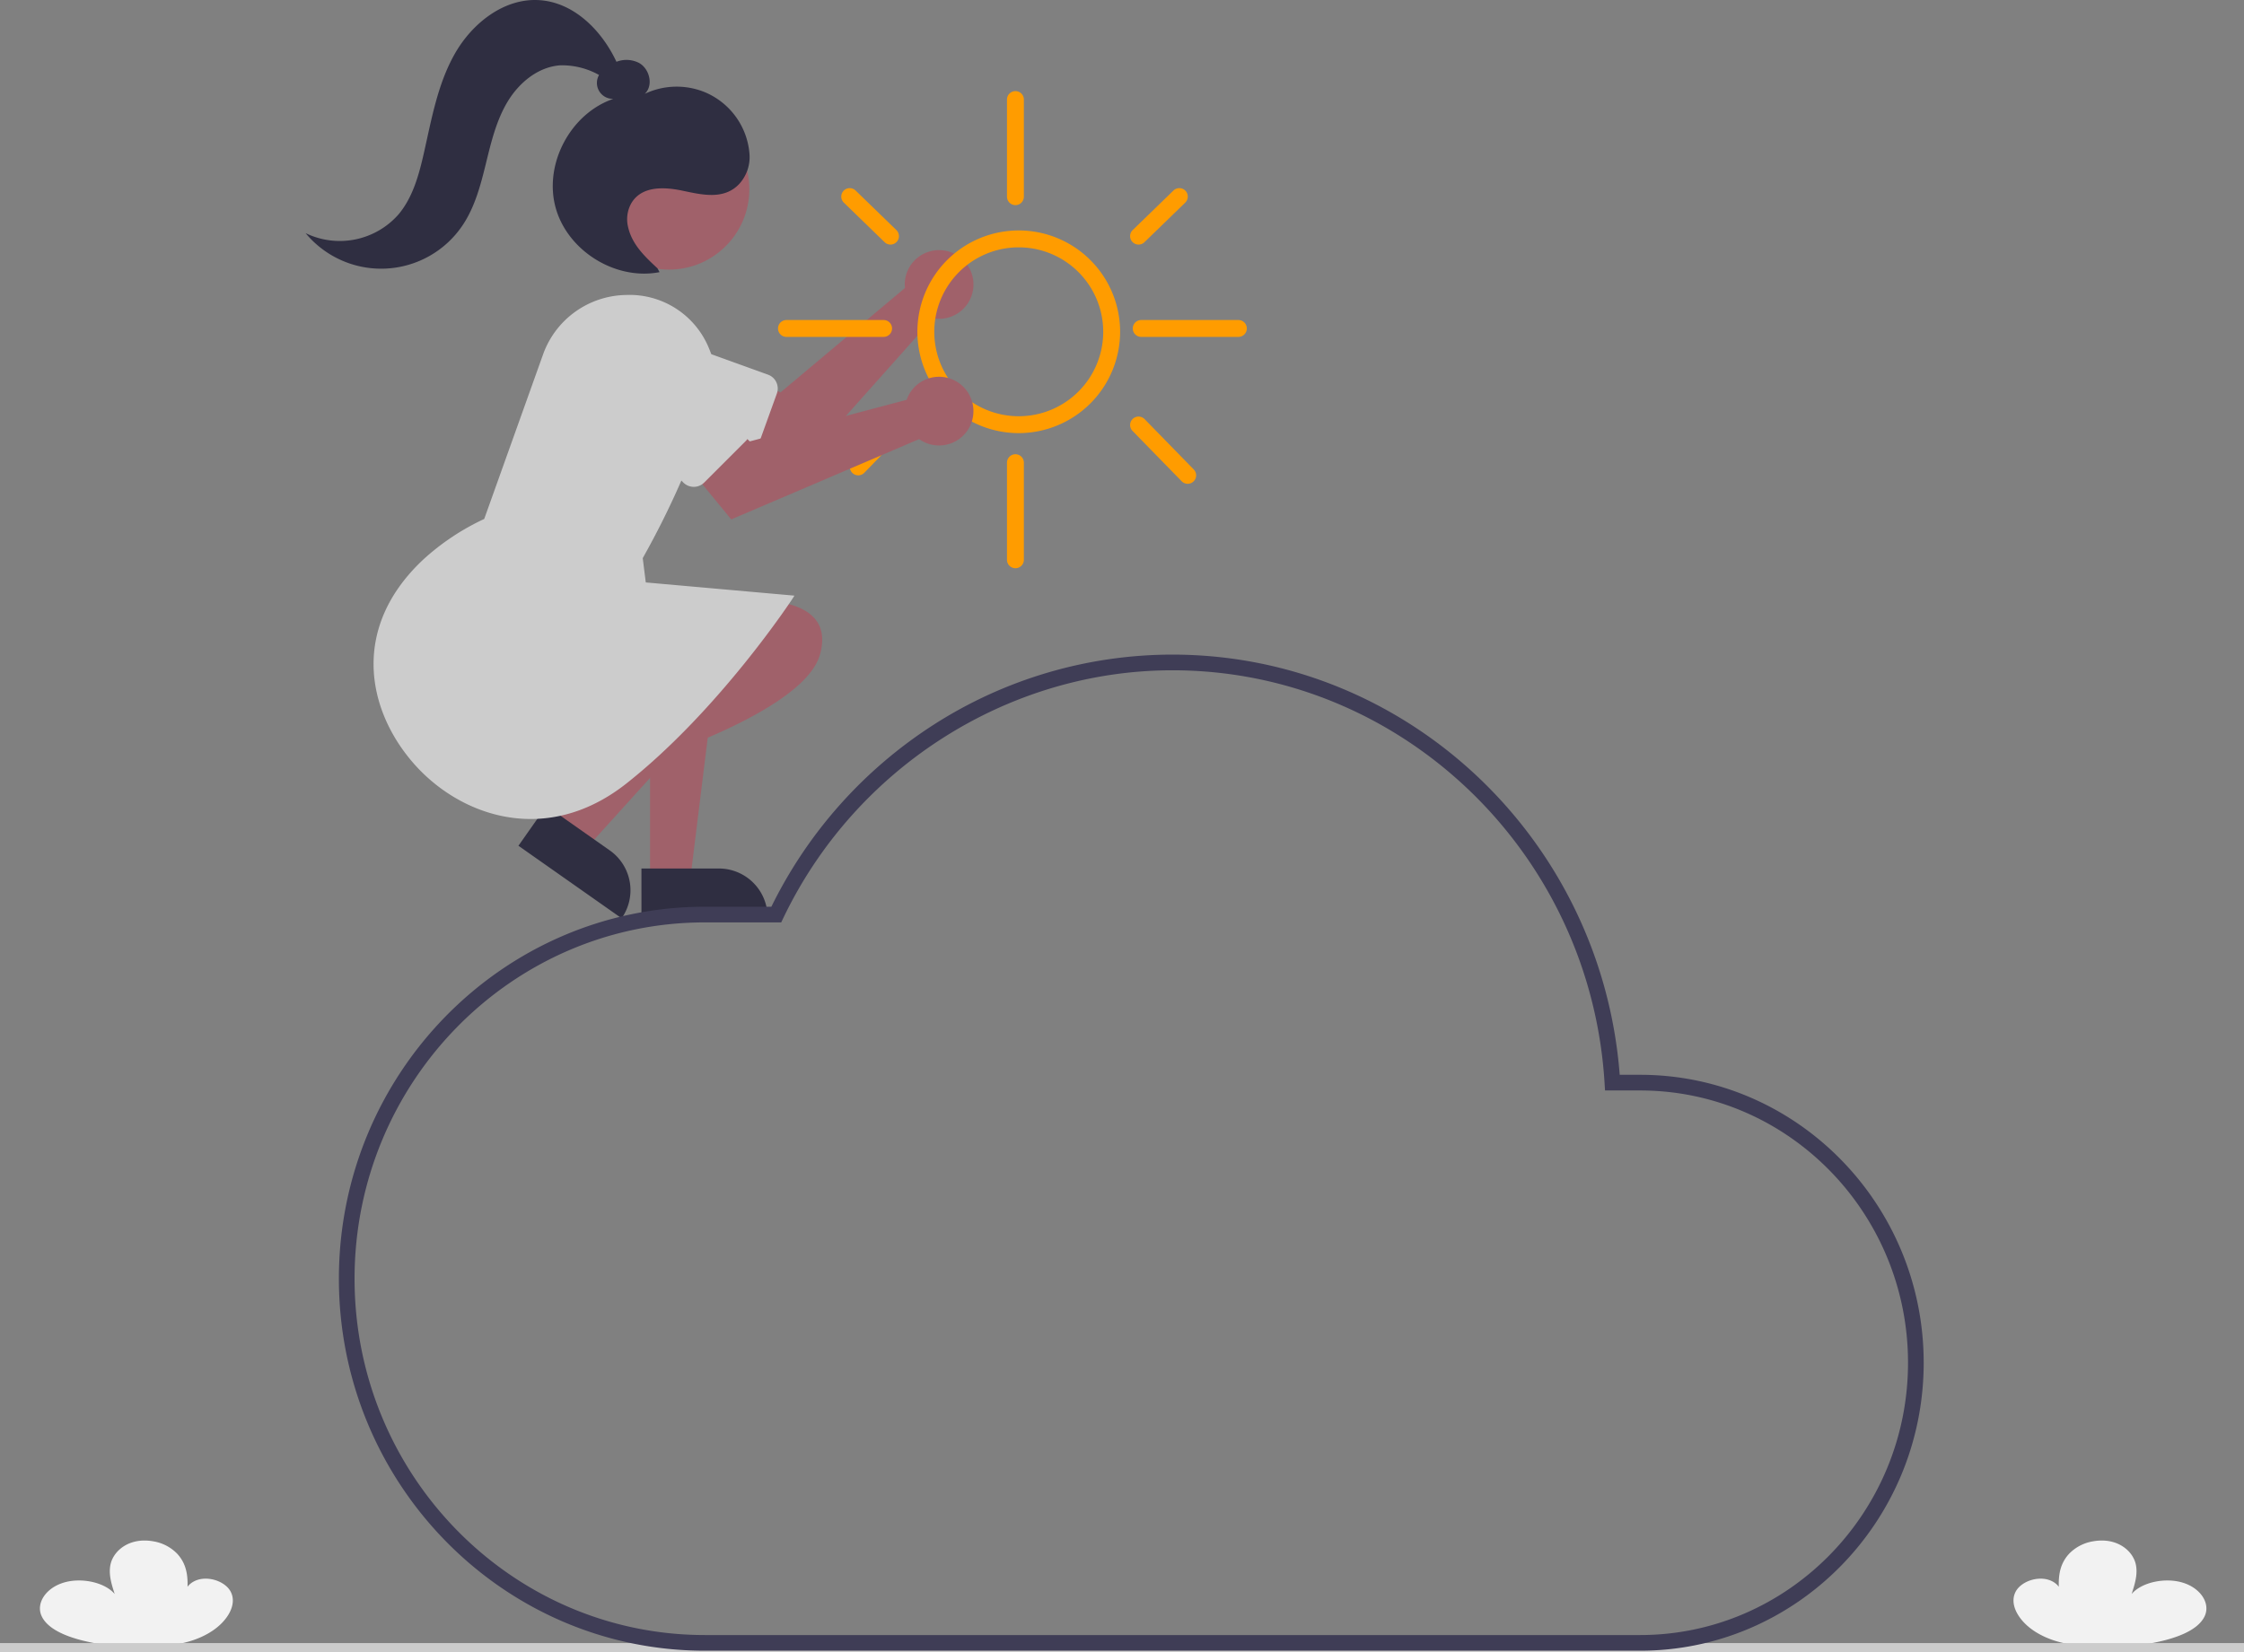 <svg xmlns="http://www.w3.org/2000/svg" data-name="Layer 1" width="859.113" height="632.679" viewBox="0 0 859.113 632.679" xmlns:xlink="http://www.w3.org/1999/xlink"><rect x="0" y="0" width="859.113" height="632.679" fill="#808080" stroke="none"/><path id="bf948e58-f613-467a-9468-983dc892a127-27" data-name="Path 449" d="M967.942,763.866c-10.593-.44-20.244-4.715-24.61-11.338q-.306-.465-.577-.943c-1.594-2.822-2.092-6.066-.349-8.847s6.1-4.893,10.468-4.454,7.785,3.926,5.976,6.686c-.4-5.578-.735-11.439,3.762-16.294a16.436,16.436,0,0,1,9.207-4.758c9.062-1.594,15.078,3.53,16.283,8.7.889,3.819-.339,7.7-1.562,11.479,3.769-4.457,12.732-6.44,19.6-4.335s10.673,8,8.328,12.9c-2.763,5.764-11.974,8.743-20.53,10.318C986.87,764.281,976.276,764.212,967.942,763.866Z" transform="translate(-170.444 -133.66)" fill="#f2f2f2"/><path id="b42aec13-b3c1-4211-a06e-06d70154504c-28" data-name="Path 538" d="M232.952,763.866c10.593-.44,20.244-4.715,24.609-11.338q.307-.465.577-.943c1.594-2.822,2.092-6.066.349-8.847s-6.1-4.893-10.468-4.454-7.786,3.926-5.976,6.686c.4-5.578.735-11.439-3.762-16.294a16.436,16.436,0,0,0-9.206-4.758c-9.062-1.594-15.078,3.53-16.283,8.7-.889,3.819.339,7.7,1.562,11.479-3.769-4.457-12.732-6.44-19.6-4.335s-10.674,8-8.328,12.9c2.763,5.764,11.974,8.743,20.53,10.318C214.024,764.281,224.617,764.212,232.952,763.866Z" transform="translate(-170.444 -133.66)" fill="#f2f2f2"/><rect id="ff921942-c1a5-4092-8e51-cfff0188952a" data-name="Rectangle 73" y="629.236" width="859.113" height="3.443" fill="#ccc"/><path id="a8ec5313-8437-40fa-9ae6-49ad9c080ae2-29" data-name="Path 525" d="M516.845,241.872a13.191,13.191,0,0,0,.062,2.077l-47.612,39.958-14.2-5.141-10.559,20.414,31.043,14.776,52.052-58.411a13.155,13.155,0,1,0-10.787-13.674Z" transform="translate(-170.444 -133.66)" fill="#a0616a"/><path id="b5ad9c77-52a4-4655-bf33-f0307720c346-30" data-name="Path 526" d="M452.989,308.973l-45.978-16.6a16.92,16.92,0,1,1,11.489-31.831l45.978,16.6a5.639,5.639,0,0,1,3.39,7.218l-0.0.001-7.659,21.221a5.648,5.648,0,0,1-7.22,3.39Z" transform="translate(-170.444 -133.66)" fill="#ccc"/><path id="ee570c5a-79aa-496e-9580-2e913ce96aae-31" data-name="Path 527" d="M419.316,470.648h15.366l7.31-59.27h-22.678Z" transform="translate(-170.444 -133.66)" fill="#a0616a"/><path id="ab71c019-c25e-46eb-a51f-1c429aa2c12d-32" data-name="Path 528" d="M464.315,484.917l-48.293.003-.001-18.659,29.634-.002a18.659,18.659,0,0,1,18.66,18.658Z" transform="translate(-170.444 -133.66)" fill="#2f2e41"/><path id="f36d9583-efe1-4c6b-b146-57ada20cd73c-33" data-name="Path 529" d="M381.34,450.797l12.57,8.838,40.071-44.279-18.551-13.043Z" transform="translate(-170.444 -133.66)" fill="#a0616a"/><path id="efce1b5c-13fd-487e-9a00-7bbfe0293cc7-34" data-name="Path 530" d="M408.43,485.321l-39.504-27.769,10.729-15.263,24.241,17.04a18.657,18.657,0,0,1,4.534,25.992Z" transform="translate(-170.444 -133.66)" fill="#2f2e41"/><path id="b962c087-78c3-438a-b2f2-2ecccfec7131-35" data-name="Path 531" d="M452.939,363.882s38.347-4.524,31.464,20.359-83.577,46.374-83.577,46.374Z" transform="translate(-170.444 -133.66)" fill="#a0616a"/><circle id="b4ce5f2d-2188-4402-bc9c-1bcfffccb703" data-name="Ellipse 71" cx="256.101" cy="72.466" r="30.784" fill="#a0616a"/><path id="bec54b22-7d61-4f61-9a6e-d6909ce0cfb7-36" data-name="Path 532" d="M328.372,425.52c-17.517-20.4-23.646-51.7,4.288-77.736a92.071,92.071,0,0,1,23.168-15.386l22.512-62.963a34.309,34.309,0,0,1,31.709-22.808,32.834,32.834,0,0,1,31.851,20.484,28.5,28.5,0,0,1,.884,20.184,324.212,324.212,0,0,1-26.269,60.1l1.164,9.313,56.907,5.058-.531.863c-.277.45-28.128,42.885-63.758,71.052-12.183,9.63-24.78,13.622-36.67,13.621C355.598,447.306,339.2,438.127,328.372,425.52Z" transform="translate(-170.444 -133.66)" fill="#ccc"/><path id="f5e0fb0e-7954-451a-aeef-f3006d7ce30b-37" data-name="Path 533" d="M323.002,215.786c5.446-6.49,7.782-14.978,9.662-23.24,2.973-13.071,5.274-26.587,11.88-38.252s18.745-21.33,32.13-20.594c13.309.732,24.068,11.439,29.779,23.621a10.594,10.594,0,0,1,8.6.415c4.116,2.254,5.655,8.661,2.229,11.869a28.44,28.44,0,0,1,23.159-.577,27.994,27.994,0,0,1,16.957,23.757,15.262,15.262,0,0,1-4.058,11.45c-5.906,6.08-14.26,3.983-21.688,2.434-7.016-1.463-15.561-1.858-19.514,4.827a12.53,12.53,0,0,0-1.219,9.156c1.514,6.673,6.455,11.321,11.248,15.77l.784,1.456c-16.924,3.3-35.4-8.258-39.844-24.919s5.84-35.882,22.162-41.44h0a6.1,6.1,0,0,1-5.48-9.145,29.015,29.015,0,0,0-14.805-3.699c-8.431.553-15.727,6.554-20.115,13.775s-6.375,15.6-8.387,23.807-4.19,16.569-8.882,23.6a37.55,37.55,0,0,1-60.161,3.086A29.967,29.967,0,0,0,323.002,215.786Z" transform="translate(-170.444 -133.66)" fill="#2f2e41"/><path d="M560.473,299.527A38.807,38.807,0,1,1,599.279,260.72,38.851,38.851,0,0,1,560.473,299.527Zm0-71.145A32.339,32.339,0,1,0,592.811,260.72,32.375,32.375,0,0,0,560.473,228.381Z" transform="translate(-170.444 -133.66)" fill="#ff9c00"/><path d="M559.199,212.212a3.234,3.234,0,0,1-3.234-3.234V171.788a3.234,3.234,0,0,1,6.468,0V208.978A3.234,3.234,0,0,1,559.199,212.212Z" transform="translate(-170.444 -133.66)" fill="#ff9c00"/><path d="M508.731,262.681H471.541a3.234,3.234,0,0,1,0-6.468h37.19a3.234,3.234,0,0,1,0,6.468Z" transform="translate(-170.444 -133.66)" fill="#ff9c00"/><path d="M644.554,262.681H607.364a3.234,3.234,0,0,1,0-6.468h37.19a3.234,3.234,0,0,1,0,6.468Z" transform="translate(-170.444 -133.66)" fill="#ff9c00"/><path d="M606.342,227.322a3.234,3.234,0,0,1-2.252-5.555l15.574-15.11a3.234,3.234,0,1,1,4.503,4.642L608.594,226.409A3.222,3.222,0,0,1,606.342,227.322Z" transform="translate(-170.444 -133.66)" fill="#ff9c00"/><path d="M511.369,227.322a3.223,3.223,0,0,1-2.252-.913l-15.574-15.11a3.234,3.234,0,1,1,4.503-4.642l15.574,15.11a3.234,3.234,0,0,1-2.252,5.555Z" transform="translate(-170.444 -133.66)" fill="#ff9c00"/><path d="M499.029,315.696a3.235,3.235,0,0,1-2.32-5.487l15.574-16.038a3.234,3.234,0,0,1,4.641,4.507L501.349,314.715A3.229,3.229,0,0,1,499.029,315.696Z" transform="translate(-170.444 -133.66)" fill="#ff9c00"/><path d="M625.15,318.93a3.218,3.218,0,0,1-2.314-.976l-18.808-19.272a3.233,3.233,0,1,1,4.628-4.516l18.808,19.272a3.233,3.233,0,0,1-2.314,5.492Z" transform="translate(-170.444 -133.66)" fill="#ff9c00"/><path d="M559.199,351.269a3.234,3.234,0,0,1-3.234-3.234V310.845a3.234,3.234,0,1,1,6.468,0v37.19A3.234,3.234,0,0,1,559.199,351.269Z" transform="translate(-170.444 -133.66)" fill="#ff9c00"/><path id="b0998da5-27dc-40b2-8d45-277f647e44e1-38" data-name="Path 536" d="M518.389,284.863a13.189,13.189,0,0,0-.826,1.906l-60.083,15.933-10.667-10.689-18.235,13.989,21.819,26.57,71.943-30.748a13.155,13.155,0,1,0-3.952-16.962Z" transform="translate(-170.444 -133.66)" fill="#a0616a"/><path id="a2d8cb05-8bad-48ca-a39c-34dd34963d12-39" data-name="Path 537" d="M432.065,318.459l-34.563-34.568a16.92,16.92,0,1,1,23.929-23.929h0l34.565,34.565a5.639,5.639,0,0,1,.001,7.975l-.001.001-15.953,15.954a5.648,5.648,0,0,1-7.977,0Z" transform="translate(-170.444 -133.66)" fill="#ccc"/><path d="M798.37,765.815H440.288c-77.252,0-140.1-63.906-140.1-142.458s62.849-142.458,140.1-142.458H465.762a173.714,173.714,0,0,1,62.432-69.888,169.271,169.271,0,0,1,91.134-26.659c89.593,0,164.269,70.452,171.219,160.913h7.823c59.858,0,108.557,49.469,108.557,110.275S858.229,765.815,798.37,765.815Zm-358.083-278.915c-73.943,0-134.1,61.214-134.1,136.458,0,75.243,60.157,136.458,134.1,136.458H798.37c56.55,0,102.557-46.777,102.557-104.275s-46.007-104.275-102.557-104.275H784.925l-.172-2.817c-5.406-88.651-78.069-158.095-165.424-158.095-62.904,0-121.383,37.229-148.983,94.843l-.816,1.704Z" transform="translate(-170.444 -133.66)" fill="#3f3d56"/></svg>